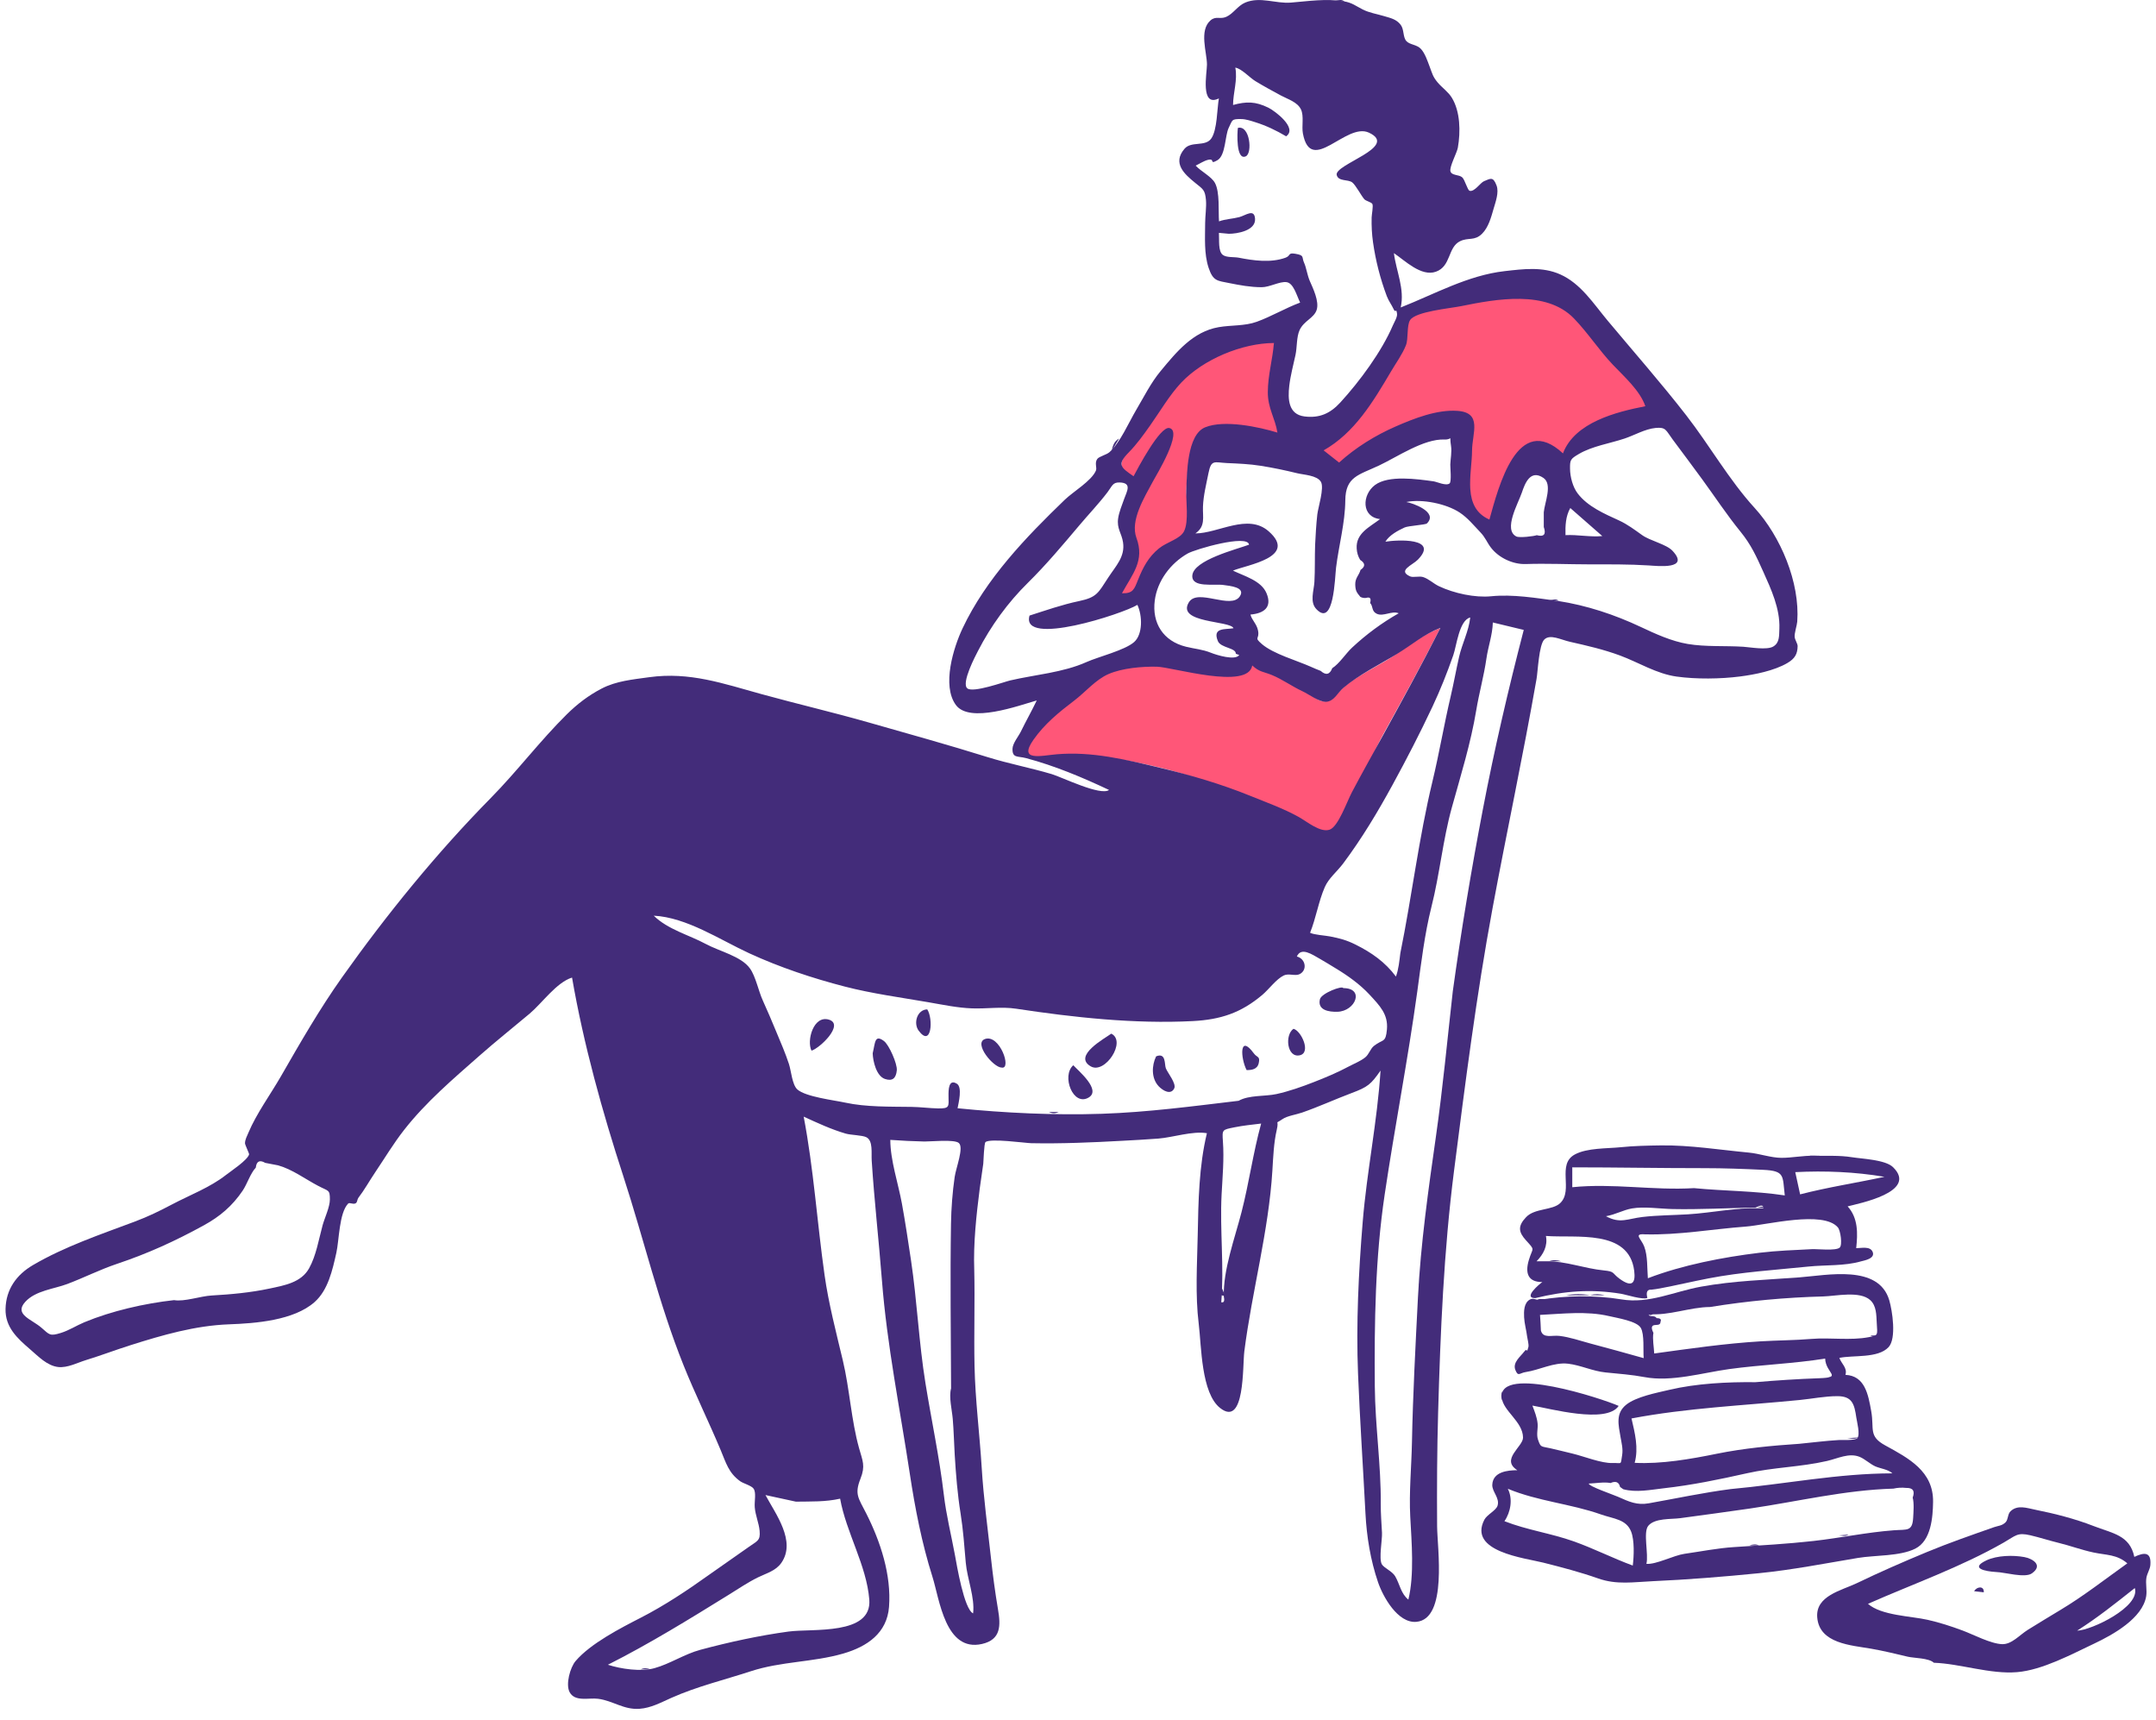 <svg width="163" height="130" viewBox="0 0 163 130" fill="none" xmlns="http://www.w3.org/2000/svg">
<path fill-rule="evenodd" clip-rule="evenodd" d="M99.762 34.174C101.732 33.061 102.883 31.067 104.022 29.093C104.193 28.796 104.364 28.5 104.538 28.207C104.654 28.011 104.781 27.809 104.91 27.603V27.603C105.252 27.058 105.611 26.486 105.835 25.927C105.933 25.682 106.018 25.322 106.103 24.959C106.204 24.531 106.306 24.097 106.433 23.84C106.71 23.279 108.811 23.024 110.242 22.85C110.715 22.793 111.115 22.744 111.351 22.696C113.867 22.189 116.873 21.884 118.929 23.864C119.418 24.335 119.965 24.769 120.514 25.204C121.173 25.726 121.834 26.25 122.399 26.842C123.308 27.793 124.531 29.391 124.963 30.66C122.748 31.09 119.069 32.404 118.187 34.74C114.941 31.745 113.571 36.734 112.852 39.352C112.808 39.512 112.767 39.663 112.727 39.803C110.96 39.033 111.051 36.693 111.119 34.98V34.979C111.128 34.739 111.137 34.512 111.141 34.302C111.145 33.992 111.192 33.668 111.238 33.352C111.391 32.293 111.532 31.324 110.028 31.239C108.568 31.157 107.151 31.754 105.835 32.313C104.193 33.012 102.47 34.056 101.144 35.255L99.762 34.174ZM96.572 29.507C96.572 29.564 96.571 29.621 96.571 29.678C96.566 30.182 96.561 30.685 96.713 31.172C96.801 31.453 96.803 31.864 96.804 32.259C96.805 32.545 96.806 32.823 96.84 33.037C95.414 32.601 92.766 31.953 91.31 32.542C89.919 33.104 89.744 35.705 89.695 36.97C89.682 37.29 89.727 37.674 89.773 38.072C89.852 38.748 89.935 39.467 89.754 39.986C89.613 40.387 89.618 40.505 89.627 40.534C89.603 40.52 89.494 40.516 89.094 40.806C88.916 40.935 88.722 41.038 88.527 41.141C88.295 41.264 88.061 41.388 87.851 41.558C87.293 42.01 87.103 42.511 86.874 43.111C86.815 43.267 86.754 43.428 86.682 43.597C86.346 44.399 85.449 45.111 84.449 45.082C84.576 44.85 84.711 44.621 84.846 44.392C85.562 43.175 86.269 41.975 85.729 40.526C85.255 39.252 86.061 37.76 86.721 36.539L86.76 36.467C86.8 36.392 86.916 36.226 87.07 36.003C87.759 35.008 89.229 32.886 88.344 32.706C87.714 32.578 86.356 35.22 85.854 36.197C85.794 36.313 85.746 36.406 85.714 36.467C84.851 35.881 84.464 35.159 85.128 34.276C85.362 33.963 85.622 33.672 85.882 33.38C86.187 33.038 86.492 32.695 86.76 32.316C86.996 31.982 87.23 31.629 87.468 31.271C88.041 30.409 88.631 29.52 89.308 28.804C90.989 27.027 93.922 25.817 96.342 25.806C96.288 26.498 96.367 27.164 96.446 27.838C96.511 28.382 96.576 28.932 96.572 29.507ZM89.633 40.542C89.634 40.541 89.633 40.537 89.627 40.534C89.63 40.541 89.632 40.543 89.633 40.542ZM103.398 57.902C103.875 56.895 104.292 56.014 104.538 55.57C106.025 52.879 107.498 50.211 108.893 47.47C107.787 47.894 106.85 48.544 105.901 49.203C105.758 49.302 105.614 49.401 105.47 49.5C104.97 49.843 104.425 50.152 103.876 50.463C103.053 50.93 102.224 51.401 101.532 51.993C101.375 52.127 101.248 52.276 101.127 52.418C100.851 52.741 100.606 53.028 100.108 53.023C99.767 53.02 99.285 52.666 98.854 52.35C98.603 52.166 98.369 51.994 98.191 51.912C97.839 51.75 97.549 51.539 97.263 51.329C96.94 51.093 96.621 50.861 96.222 50.705C95.974 50.608 95.771 50.576 95.584 50.546C95.268 50.496 94.998 50.453 94.632 50.118C94.396 51.52 91.118 50.86 88.991 50.431C88.285 50.289 87.706 50.172 87.407 50.165C87.293 50.163 87.175 50.159 87.054 50.156C85.992 50.124 84.671 50.086 83.745 50.486C83.036 50.792 82.198 51.483 81.47 52.083C81.189 52.315 80.925 52.533 80.691 52.71C79.537 53.582 78.715 54.694 77.865 55.901C76.775 57.451 78.403 57.301 79.578 57.193C79.658 57.186 79.737 57.179 79.813 57.172C82.49 56.944 85.091 57.397 87.672 58.012C89.977 58.561 92.074 59.404 94.28 60.294C94.689 60.459 95.432 60.847 96.27 61.284C97.978 62.176 100.081 63.273 100.555 63.111C101.006 62.956 102.348 60.121 103.398 57.902Z" fill="#FF5678"/>
<path fill-rule="evenodd" clip-rule="evenodd" d="M118.356 40.449C119.285 40.401 120.21 40.609 121.139 40.519C120.333 39.812 119.526 39.106 118.719 38.4C118.363 39.029 118.337 39.745 118.356 40.449ZM96.311 25.927C93.906 25.937 90.972 27.152 89.301 28.925C88.416 29.866 87.685 31.128 86.936 32.184C86.434 32.893 85.944 33.577 85.334 34.199C84.445 35.107 84.7 35.314 85.701 35.998C86.018 35.401 87.698 32.208 88.403 32.352C89.473 32.57 87.406 35.942 87.18 36.362C86.512 37.605 85.432 39.341 85.917 40.652C86.557 42.382 85.629 43.368 84.823 44.843C85.67 44.867 85.753 44.536 86.045 43.81C86.419 42.877 86.828 42.098 87.62 41.453C88.234 40.954 89.237 40.744 89.525 40.141C89.882 39.396 89.658 37.924 89.687 37.095C89.731 35.835 89.734 32.857 91.115 32.298C92.561 31.711 95.163 32.264 96.577 32.698C96.4 31.588 95.843 30.863 95.851 29.629C95.859 28.338 96.213 27.186 96.311 25.927ZM77.835 46.529C79.093 46.128 80.285 45.706 81.58 45.434C82.934 45.148 83.025 44.821 83.788 43.653C84.367 42.768 85.069 42.078 84.905 40.994C84.8 40.299 84.421 39.96 84.535 39.178C84.606 38.693 84.831 38.164 84.993 37.703C85.193 37.138 85.606 36.496 84.645 36.468C84.115 36.453 84.089 36.734 83.73 37.206C83.067 38.079 82.305 38.871 81.6 39.709C80.375 41.162 79.077 42.708 77.71 44.053C76.205 45.533 74.906 47.318 73.934 49.212C73.754 49.562 72.662 51.623 73.128 52.027C73.556 52.398 75.936 51.533 76.37 51.432C78.243 50.995 80.369 50.839 82.139 50.044C83.04 49.64 85.03 49.157 85.743 48.531C86.404 47.949 86.375 46.54 85.99 45.719C84.915 46.392 77.141 48.929 77.835 46.529ZM101.239 34.963C102.494 33.823 103.978 32.909 105.528 32.231C106.914 31.625 108.637 30.949 110.179 31.055C112.101 31.186 111.298 32.742 111.291 34.067C111.282 35.826 110.515 38.359 112.604 39.271C113.286 36.836 114.723 31.078 118.165 34.269C119.045 31.928 122.183 31.135 124.393 30.705C123.992 29.523 122.776 28.452 121.933 27.564C120.878 26.453 120.045 25.152 118.988 24.062C116.901 21.91 113.119 22.601 110.476 23.138C109.594 23.317 107.036 23.541 106.609 24.193C106.341 24.601 106.491 25.599 106.292 26.099C106.018 26.787 105.55 27.425 105.175 28.06C103.806 30.38 102.413 32.714 100.071 34.042L101.239 34.963ZM108.9 47.458C107.66 47.936 106.749 48.736 105.649 49.409C104.316 50.225 102.753 50.99 101.557 51.998C101.119 52.367 100.873 53.004 100.269 53.046C99.743 53.082 98.943 52.468 98.477 52.253C97.695 51.892 96.948 51.346 96.163 51.025C95.517 50.76 95.232 50.814 94.673 50.3C94.36 52.175 88.661 50.423 87.465 50.394C86.359 50.368 84.841 50.5 83.812 50.947C82.831 51.372 82.064 52.31 81.224 52.948C80.073 53.824 78.975 54.71 78.128 55.922C76.965 57.584 78.719 57.113 79.889 57.013C82.559 56.783 85.156 57.423 87.73 58.04C90.03 58.591 92.302 59.253 94.505 60.147C95.743 60.65 97.047 61.112 98.212 61.766C98.826 62.11 99.822 62.954 100.526 62.711C101.173 62.488 101.817 60.626 102.208 59.882C102.969 58.438 103.77 57.018 104.555 55.588C106.039 52.888 107.509 50.209 108.9 47.458ZM93.647 83.204C94.411 82.763 95.656 82.882 96.501 82.697C97.456 82.488 98.415 82.148 99.325 81.793C100.247 81.434 101.118 81.067 101.96 80.617C102.345 80.412 102.859 80.21 103.215 79.924C103.501 79.695 103.606 79.268 103.871 79.059C104.56 78.515 104.763 78.857 104.856 77.807C104.956 76.667 104.32 76.022 103.528 75.168C102.819 74.405 101.898 73.745 101.007 73.208C100.613 72.971 100.192 72.703 99.79 72.477C99.182 72.133 98.366 71.563 98.047 72.299C98.712 72.47 98.859 73.324 98.258 73.631C97.929 73.799 97.43 73.552 97.058 73.731C96.485 74.007 95.933 74.779 95.442 75.194C93.83 76.558 92.289 77.07 90.179 77.18C85.771 77.408 81.154 76.903 76.831 76.246C75.718 76.077 74.607 76.26 73.484 76.219C72.392 76.18 71.252 75.94 70.178 75.754C68.109 75.397 65.928 75.103 63.891 74.577C61.428 73.941 58.956 73.119 56.643 72.054C54.425 71.032 51.917 69.343 49.425 69.213C50.489 70.26 52.082 70.663 53.361 71.352C54.407 71.915 56.041 72.277 56.702 73.205C57.132 73.809 57.347 74.919 57.672 75.627C58.031 76.411 58.363 77.207 58.695 78.003C59.029 78.803 59.377 79.604 59.648 80.428C59.816 80.94 59.889 82 60.285 82.35C60.918 82.908 63.036 83.156 63.889 83.341C65.481 83.688 67.296 83.642 68.92 83.666C69.591 83.676 70.268 83.768 70.909 83.781C71.81 83.798 71.724 83.641 71.711 82.855C71.704 82.383 71.713 81.525 72.341 81.914C72.769 82.178 72.474 83.352 72.395 83.769C75.979 84.127 79.719 84.308 83.287 84.188C86.795 84.07 90.182 83.615 93.647 83.204ZM109.835 74.932C110.467 70.366 111.238 65.724 112.101 61.217C112.972 56.663 114.021 52.15 115.2 47.613C114.421 47.425 113.642 47.239 112.863 47.051C112.834 48.008 112.513 48.838 112.376 49.789C112.186 51.103 111.825 52.378 111.608 53.688C111.197 56.176 110.435 58.611 109.763 61.038C109.079 63.512 108.85 66.06 108.221 68.547C107.703 70.595 107.438 72.852 107.149 74.957C106.446 80.066 105.446 85.185 104.685 90.296C103.971 95.089 103.899 99.978 103.94 104.815C103.965 107.768 104.413 110.713 104.39 113.67C104.384 114.401 104.445 115.13 104.483 115.859C104.51 116.374 104.235 117.802 104.468 118.233C104.616 118.506 105.25 118.758 105.475 119.137C105.83 119.737 105.905 120.454 106.476 120.908C106.938 119.032 106.72 116.557 106.619 114.642C106.521 112.798 106.711 110.892 106.748 109.019C106.821 105.345 107.015 101.725 107.202 98.05C107.408 94.019 107.992 89.89 108.562 85.89C109.081 82.252 109.427 78.55 109.835 74.932ZM92.906 17.671C92.655 17.648 92.405 17.624 92.154 17.601C92.191 18.132 92.079 18.993 92.452 19.27C92.734 19.48 93.306 19.411 93.648 19.478C94.77 19.698 96.07 19.883 97.183 19.481C97.616 19.325 97.338 19.081 97.934 19.182C98.651 19.305 98.389 19.419 98.597 19.869C98.756 20.216 98.838 20.808 99.019 21.225C99.262 21.783 99.754 22.782 99.543 23.426C99.339 24.052 98.577 24.242 98.253 24.951C98.013 25.479 98.069 26.245 97.944 26.826C97.777 27.601 97.566 28.373 97.473 29.162C97.356 30.156 97.396 31.323 98.621 31.477C99.758 31.62 100.571 31.253 101.334 30.42C102.79 28.831 104.453 26.587 105.308 24.588C105.408 24.354 105.654 23.964 105.62 23.714C105.552 23.22 105.523 23.72 105.367 23.377C105.218 23.049 104.984 22.75 104.847 22.386C104.353 21.077 104.003 19.704 103.805 18.319C103.715 17.691 103.685 17.07 103.7 16.436C103.705 16.22 103.834 15.57 103.757 15.422C103.679 15.272 103.269 15.202 103.141 15.053C102.905 14.777 102.498 13.997 102.236 13.79C101.913 13.536 101.191 13.737 101.06 13.232C100.85 12.423 105.812 11.105 103.494 10.026C101.763 9.22 99.109 13.294 98.503 10.088C98.399 9.533 98.598 8.779 98.356 8.27C98.088 7.708 97.359 7.497 96.85 7.224C96.201 6.875 95.544 6.516 94.913 6.134C94.48 5.872 93.856 5.176 93.394 5.112C93.576 6.057 93.228 6.992 93.222 7.935C94.221 7.663 94.908 7.657 95.894 8.14C96.363 8.37 98.131 9.675 97.236 10.303C96.51 9.871 95.733 9.497 94.924 9.244C94.605 9.143 94.206 9.007 93.867 9C93.079 8.984 93.19 9.067 92.894 9.664C92.609 10.24 92.67 11.741 92.044 12.108C91.397 12.488 91.896 11.956 91.343 12.079C91.028 12.149 90.684 12.385 90.395 12.518C90.791 12.95 91.589 13.344 91.851 13.823C92.234 14.522 92.101 15.967 92.161 16.732C92.662 16.552 93.189 16.544 93.697 16.41C94.174 16.284 94.837 15.739 94.886 16.541C94.942 17.434 93.537 17.671 92.906 17.671ZM99.426 41.194C99.465 40.422 99.507 39.651 99.593 38.882C99.65 38.365 100.138 36.868 99.862 36.414C99.563 35.921 98.558 35.89 98.075 35.771C97.148 35.544 96.259 35.358 95.317 35.208C94.451 35.07 93.635 35.041 92.762 35.001C91.811 34.958 91.576 34.705 91.365 35.758C91.2 36.586 90.979 37.449 90.948 38.296C90.919 39.092 91.158 39.783 90.374 40.319C92.096 40.319 94.34 38.777 95.912 40.156C98.161 42.128 94.247 42.696 93.215 43.131C94.073 43.55 95.347 43.88 95.751 44.837C96.204 45.91 95.546 46.366 94.54 46.452C94.635 46.866 94.997 47.134 95.105 47.632C95.263 48.361 94.75 48.119 95.404 48.684C96.266 49.426 98.038 49.922 99.095 50.395C99.342 50.507 99.592 50.611 99.846 50.709C100.241 51.062 100.533 50.995 100.722 50.506C101.264 50.161 101.746 49.392 102.227 48.945C103.296 47.949 104.476 47.075 105.747 46.356C105.22 46.137 104.59 46.632 104.085 46.391C103.676 46.196 103.83 45.841 103.585 45.576C103.684 45.229 103.58 45.102 103.275 45.196C103.122 45.212 102.98 45.186 102.849 45.118C102.593 44.799 102.478 44.695 102.461 44.203C102.444 43.681 102.744 43.497 102.86 43.079C103.234 42.822 103.226 42.57 102.834 42.322C102.673 42.058 102.585 41.77 102.57 41.46C102.496 40.309 103.541 39.845 104.338 39.236C102.911 39.079 102.965 37.396 103.953 36.661C104.976 35.898 107.143 36.21 108.38 36.382C108.638 36.418 109.333 36.752 109.593 36.539C109.753 36.408 109.64 35.306 109.647 35.111C109.664 34.67 109.771 34.143 109.701 33.703C109.554 32.783 109.865 33.247 109.206 33.221C107.638 33.16 105.641 34.536 104.261 35.185C102.717 35.911 101.725 36.023 101.709 37.824C101.693 39.529 101.217 41.228 101.01 42.906C100.919 43.639 100.854 47.446 99.52 46.041C99.003 45.496 99.334 44.658 99.373 43.986C99.425 43.061 99.394 42.122 99.426 41.194ZM13.159 98.272C13.922 98.409 15.165 97.968 15.998 97.922C17.454 97.841 18.954 97.702 20.381 97.397C21.497 97.159 22.769 96.949 23.371 95.863C23.909 94.892 24.099 93.677 24.389 92.617C24.543 92.055 24.94 91.239 24.94 90.657C24.94 89.901 24.838 90.05 24.054 89.635C23.06 89.112 22.094 88.382 21.023 88.084C20.698 88.021 20.374 87.958 20.05 87.897C19.63 87.652 19.393 87.773 19.338 88.258C18.928 88.692 18.688 89.493 18.344 90.001C17.56 91.159 16.63 91.948 15.414 92.616C13.225 93.818 11.186 94.745 8.843 95.531C7.551 95.964 6.36 96.572 5.097 97.049C4.086 97.431 2.69 97.547 1.913 98.399C1.036 99.359 2.384 99.708 3.133 100.358C3.747 100.89 3.758 101.012 4.598 100.753C5.223 100.561 5.778 100.193 6.378 99.944C8.435 99.089 10.925 98.521 13.159 98.272ZM60.172 113.505C59.406 113.339 58.639 113.172 57.872 113.006C58.626 114.421 60.212 116.491 59.074 118.129C58.648 118.741 57.941 118.915 57.309 119.226C56.544 119.602 55.837 120.083 55.114 120.531C52.132 122.377 49.101 124.248 45.959 125.833C46.943 126.152 48.455 126.373 49.468 126.094C50.648 125.77 51.74 125.027 52.952 124.702C55.125 124.119 57.412 123.622 59.619 123.323C61.424 123.079 65.941 123.631 65.721 120.903C65.513 118.312 63.974 115.841 63.516 113.28C62.392 113.531 61.32 113.487 60.172 113.505ZM105.87 72.046C106.744 67.734 107.266 63.349 108.297 59.069C108.811 56.933 109.173 54.768 109.676 52.632C109.909 51.638 110.086 50.634 110.313 49.642C110.544 48.638 111.04 47.711 111.154 46.673C110.319 46.881 110.125 48.804 109.872 49.527C109.408 50.854 108.901 52.129 108.305 53.4C107.356 55.419 106.35 57.368 105.28 59.326C104.152 61.391 102.96 63.377 101.551 65.263C101.088 65.883 100.459 66.368 100.161 67.048C99.691 68.117 99.494 69.392 99.046 70.504C99.362 70.666 100.177 70.706 100.564 70.783C101.285 70.925 101.789 71.052 102.481 71.397C103.699 72.003 104.723 72.722 105.537 73.814C105.742 73.254 105.795 72.639 105.87 72.046ZM71.904 104.945C71.889 100.792 71.831 96.604 71.898 92.482C71.917 91.338 72.01 90.103 72.175 88.967C72.278 88.253 72.889 86.736 72.488 86.393C72.145 86.101 70.336 86.293 69.892 86.283C69.031 86.263 68.173 86.224 67.31 86.159C67.31 87.698 67.908 89.446 68.186 90.968C68.445 92.388 68.658 93.816 68.872 95.243C69.335 98.332 69.466 101.464 69.969 104.562C70.424 107.371 71.025 110.167 71.356 112.976C71.537 114.517 71.905 115.972 72.191 117.512C72.34 118.315 72.884 121.624 73.569 121.95C73.714 120.763 73.123 119.329 73.016 118.129C72.907 116.89 72.822 115.643 72.623 114.397C72.388 112.935 72.269 111.436 72.179 109.956C72.124 109.05 72.108 108.147 72.03 107.241C71.974 106.584 71.726 105.589 71.904 104.945ZM93.43 49.415C93.458 48.963 92.294 48.981 92.077 48.461C91.637 47.406 92.64 47.596 93.256 47.486C93.037 46.9 88.921 47.113 89.88 45.529C90.545 44.429 93.067 46.112 93.741 45.067C94.184 44.381 92.979 44.287 92.5 44.218C91.781 44.114 90.086 44.45 90.142 43.511C90.212 42.331 93.507 41.517 94.432 41.171C94.329 40.363 90.363 41.511 89.789 41.839C88.49 42.58 87.495 43.909 87.304 45.387C87.082 47.106 87.949 48.46 89.657 48.882C90.369 49.058 90.896 49.077 91.555 49.342C91.988 49.516 93.391 49.949 93.689 49.51C93.602 49.479 93.516 49.447 93.43 49.415ZM116.714 38.721C116.779 37.987 117.394 36.605 116.686 36.123C115.694 35.448 115.284 36.56 115.059 37.228C114.785 38.044 113.63 40.041 114.64 40.55C114.874 40.668 115.987 40.531 116.184 40.453C116.731 40.596 116.907 40.39 116.714 39.834V38.721ZM92.524 98.01C92.462 96.004 93.356 93.592 93.862 91.626C94.436 89.399 94.739 87.128 95.347 84.926C94.671 85.008 93.988 85.075 93.319 85.211C92.407 85.398 92.391 85.368 92.456 86.268C92.554 87.618 92.426 88.943 92.356 90.293C92.218 92.996 92.556 95.744 92.331 98.431C92.532 98.482 92.596 98.342 92.524 98.01ZM117.776 45.422C119.967 45.759 122.067 46.457 124.061 47.396C125.16 47.913 126.371 48.469 127.599 48.675C128.964 48.905 130.411 48.797 131.805 48.886C132.296 48.917 133.587 49.157 134.066 48.867C134.541 48.579 134.504 48.091 134.526 47.51C134.583 46.014 133.91 44.55 133.305 43.208C132.785 42.057 132.393 41.178 131.587 40.188C130.552 38.916 129.651 37.544 128.682 36.217C127.951 35.216 127.212 34.23 126.468 33.231C125.935 32.515 125.96 32.269 125.157 32.349C124.366 32.428 123.57 32.898 122.825 33.147C121.72 33.517 120.381 33.719 119.373 34.311C118.721 34.693 118.692 34.763 118.699 35.43C118.706 36.051 118.906 36.809 119.275 37.295C120.043 38.304 121.316 38.839 122.409 39.342C123.041 39.633 123.587 40.046 124.15 40.447C124.756 40.88 125.979 41.135 126.443 41.629C127.793 43.066 125.335 42.782 124.648 42.739C123.166 42.645 121.691 42.659 120.198 42.658C118.568 42.657 116.951 42.581 115.344 42.634C114.403 42.665 113.323 42.185 112.714 41.386C112.418 40.998 112.303 40.632 111.917 40.23C111.411 39.703 110.971 39.148 110.356 38.741C109.349 38.075 107.519 37.697 106.32 37.946C106.749 38.006 108.768 38.697 107.879 39.566C107.771 39.672 106.472 39.741 106.19 39.871C105.681 40.106 105.039 40.448 104.74 40.945C105.61 40.798 108.836 40.629 107.19 42.307C106.786 42.719 105.626 43.13 106.613 43.568C106.84 43.669 107.294 43.526 107.586 43.617C108.02 43.752 108.374 44.113 108.781 44.306C109.934 44.853 111.523 45.19 112.726 45.07C114.39 44.904 116.123 45.203 117.776 45.422ZM73.656 95.988C73.712 98.399 73.626 100.824 73.677 103.246C73.732 105.832 74.062 108.367 74.219 110.927C74.36 113.222 74.668 115.473 74.919 117.756C75.063 119.072 75.229 120.33 75.45 121.635C75.658 122.857 75.693 123.933 74.24 124.262C71.463 124.89 71.031 120.873 70.495 119.181C69.694 116.655 69.18 114.003 68.783 111.384C68.044 106.508 67.061 101.699 66.677 96.781C66.441 93.753 66.099 90.755 65.904 87.73C65.866 87.137 66.017 86.223 65.499 85.959C65.187 85.801 64.329 85.799 63.936 85.684C62.841 85.364 61.83 84.892 60.761 84.403C61.52 88.39 61.77 92.358 62.34 96.381C62.641 98.516 63.219 100.727 63.72 102.828C64.239 105.005 64.354 107.349 64.953 109.479C65.216 110.418 65.439 110.8 65.057 111.764C64.587 112.946 64.899 113.229 65.487 114.39C66.57 116.527 67.397 119.049 67.213 121.458C67.063 123.425 65.585 124.455 63.753 124.986C61.462 125.65 59.063 125.571 56.758 126.325C54.75 126.982 52.71 127.467 50.76 128.334C49.973 128.683 49.226 129.098 48.353 129.162C47.155 129.25 46.348 128.551 45.217 128.405C44.51 128.315 43.475 128.654 43.068 127.909C42.745 127.318 43.11 126.029 43.515 125.554C44.654 124.218 46.934 123.053 48.469 122.265C50.239 121.356 51.951 120.219 53.59 119.046C54.584 118.335 55.597 117.653 56.591 116.941C57.248 116.469 57.497 116.466 57.43 115.717C57.377 115.12 57.109 114.54 57.062 113.929C57.026 113.46 57.189 112.822 56.969 112.516C56.807 112.29 56.199 112.131 55.96 111.961C55.086 111.337 54.887 110.567 54.49 109.619C53.588 107.466 52.552 105.373 51.681 103.203C49.811 98.543 48.67 93.644 47.12 88.889C45.536 84.031 44.12 78.931 43.248 73.892C42.081 74.249 40.979 75.829 40.05 76.611C38.794 77.667 37.507 78.689 36.276 79.774C34.257 81.554 32.213 83.284 30.545 85.415C29.742 86.442 29.084 87.546 28.356 88.625C27.936 89.248 27.544 89.953 27.089 90.545C27.016 90.641 27.014 90.836 26.935 90.917C26.762 91.095 26.431 90.858 26.32 90.975C25.634 91.696 25.643 93.743 25.429 94.695C25.134 96.006 24.804 97.513 23.785 98.417C22.212 99.813 19.311 100.029 17.321 100.101C14.766 100.194 12.288 100.91 9.864 101.679C8.733 102.037 7.632 102.457 6.497 102.805C5.845 103.005 5.1 103.405 4.403 103.328C3.563 103.235 2.899 102.524 2.283 101.996C1.298 101.15 0.386 100.317 0.419 98.93C0.453 97.461 1.245 96.353 2.491 95.624C4.901 94.214 7.596 93.31 10.193 92.335C11.188 91.962 12.04 91.548 12.992 91.045C14.337 90.335 15.885 89.754 17.078 88.816C17.43 88.539 18.723 87.69 18.833 87.253C18.847 87.196 18.524 86.528 18.523 86.422C18.52 86.149 18.68 85.854 18.779 85.621C19.4 84.152 20.443 82.737 21.24 81.352C22.699 78.815 24.164 76.265 25.856 73.879C29.23 69.122 33.021 64.464 37.112 60.311C39.106 58.287 40.83 55.991 42.852 53.994C43.654 53.204 44.499 52.559 45.487 52.046C46.587 51.474 47.823 51.362 49.084 51.187C52.141 50.764 54.694 51.673 57.564 52.464C60.278 53.212 62.994 53.843 65.722 54.622C68.719 55.477 71.684 56.298 74.671 57.23C76.267 57.728 77.909 58.034 79.513 58.512C80.285 58.742 83.204 60.183 83.847 59.71C81.82 58.753 79.742 57.881 77.572 57.304C76.933 57.134 76.525 57.322 76.549 56.584C76.562 56.182 77.012 55.639 77.174 55.307C77.561 54.515 78 53.74 78.38 52.945C77.004 53.337 73.307 54.696 72.27 53.291C71.186 51.821 72.091 48.938 72.771 47.498C74.546 43.74 77.564 40.603 80.505 37.77C81.141 37.158 82.512 36.358 82.852 35.578C82.954 35.34 82.73 34.992 82.963 34.684C83.101 34.501 83.657 34.375 83.879 34.178C84.687 33.458 85.332 31.944 85.891 31C86.477 30.012 87.004 28.942 87.739 28.056C88.942 26.606 90.184 25.069 92.131 24.73C93.087 24.564 94.101 24.653 95.017 24.321C96.124 23.92 97.176 23.288 98.294 22.872C98.017 22.299 97.792 21.387 97.254 21.325C96.736 21.265 95.976 21.712 95.382 21.709C94.516 21.704 93.777 21.565 92.942 21.399C92.016 21.215 91.712 21.248 91.374 20.24C91.021 19.183 91.11 17.955 91.113 16.858C91.114 16.321 91.22 15.655 91.175 15.129C91.106 14.336 90.953 14.305 90.335 13.801C89.562 13.17 88.609 12.336 89.556 11.241C90.067 10.649 91.118 11.11 91.572 10.474C92.033 9.826 92.011 8.199 92.151 7.438C90.729 8.141 91.25 5.513 91.25 4.881C91.25 3.961 90.636 2.306 91.519 1.54C91.93 1.185 92.235 1.479 92.704 1.275C93.239 1.041 93.576 0.43 94.146 0.193C95.278 -0.278 96.434 0.289 97.596 0.196C98.929 0.088 100.239 -0.119 101.579 0.096C102.215 0.198 102.482 0.44 103.019 0.712C103.536 0.974 104.06 1.045 104.622 1.213C105.121 1.363 105.559 1.439 105.897 1.876C106.163 2.223 106.055 2.805 106.324 3.103C106.59 3.397 107.116 3.355 107.432 3.704C107.736 4.039 107.918 4.593 108.076 5.01C108.29 5.572 108.315 5.783 108.691 6.232C109.019 6.625 109.491 6.94 109.764 7.388C110.409 8.443 110.425 9.968 110.219 11.155C110.149 11.559 109.567 12.604 109.658 12.948C109.745 13.275 110.291 13.189 110.539 13.396C110.752 13.575 110.941 14.372 111.109 14.421C111.473 14.526 111.923 13.803 112.199 13.694C112.678 13.505 112.879 13.312 113.145 14.023C113.341 14.55 113.067 15.266 112.923 15.769C112.739 16.41 112.536 17.182 112.049 17.666C111.477 18.236 111.019 17.924 110.387 18.231C109.441 18.691 109.72 20.128 108.555 20.539C107.445 20.93 106.223 19.699 105.383 19.133C105.557 20.507 106.212 21.832 105.898 23.24C108.45 22.235 110.975 20.808 113.756 20.494C115.175 20.333 116.608 20.143 117.946 20.735C119.514 21.428 120.474 22.956 121.535 24.226C123.528 26.613 125.574 28.933 127.488 31.396C129.243 33.656 130.722 36.275 132.654 38.391C134.613 40.536 136.092 44.018 135.877 46.989C135.858 47.258 135.651 47.867 135.683 48.156C135.709 48.378 135.909 48.658 135.906 48.837C135.895 49.438 135.697 49.785 135.127 50.118C134.139 50.697 132.666 50.99 131.549 51.133C130.066 51.324 128.248 51.345 126.764 51.141C125.233 50.93 123.887 50.069 122.479 49.548C121.243 49.091 120.003 48.806 118.705 48.514C117.989 48.353 117.197 47.908 116.754 48.339C116.348 48.735 116.264 50.767 116.169 51.307C115.142 57.164 113.922 62.822 112.841 68.648C111.617 75.253 110.779 81.854 109.927 88.514C109.153 94.569 108.9 100.692 108.727 106.74C108.644 109.626 108.632 112.48 108.65 115.368C108.66 116.985 109.464 122.382 107.079 122.589C105.678 122.711 104.557 120.691 104.182 119.59C103.617 117.935 103.324 116.153 103.234 114.414C103.052 110.895 102.813 107.373 102.672 103.853C102.519 100.038 102.713 96.154 103.025 92.352C103.339 88.525 104.13 84.753 104.373 80.921C103.645 81.965 103.412 82.161 102.2 82.615C100.932 83.092 99.711 83.655 98.431 84.099C97.996 84.25 97.316 84.344 96.959 84.591C96.301 85.047 96.734 84.53 96.523 85.418C96.299 86.366 96.256 87.505 96.196 88.479C95.916 93.052 94.656 97.593 94.075 102.142C93.934 103.241 94.135 107.903 92.254 106.434C90.806 105.302 90.835 101.748 90.629 100.083C90.355 97.863 90.507 95.581 90.551 93.349C90.6 90.806 90.643 88.138 91.246 85.655C90.166 85.47 88.664 85.976 87.578 86.061C86.636 86.135 85.698 86.181 84.762 86.233C82.531 86.356 80.232 86.455 77.962 86.41C77.549 86.403 74.85 86.023 74.505 86.329C74.393 86.428 74.358 87.797 74.338 87.964C74.258 88.592 74.15 89.22 74.07 89.846C73.814 91.844 73.582 93.99 73.656 95.988Z" fill="#432C7A"/>
<path fill-rule="evenodd" clip-rule="evenodd" d="M113.74 114.981C115.444 115.65 117.251 115.893 118.969 116.503C120.505 117.048 121.931 117.781 123.443 118.335C123.531 117.629 123.579 116.435 123.319 115.771C122.953 114.829 121.988 114.806 121.037 114.471C118.724 113.655 116.291 113.483 113.995 112.53C114.388 113.291 114.213 114.298 113.74 114.981ZM143.144 112.52C139.465 112.628 135.949 113.489 132.324 114.021C130.56 114.28 128.794 114.511 127.028 114.753C126.348 114.846 125.11 114.736 124.616 115.328C124.206 115.818 124.655 117.49 124.473 118.208C125.217 118.263 126.537 117.565 127.344 117.449C128.601 117.27 129.841 117.018 131.11 116.938C133.121 116.81 135.097 116.702 137.105 116.477C139.146 116.248 141.122 115.823 143.179 115.668C144.18 115.592 144.582 115.781 144.641 114.719C144.664 114.304 144.721 113.609 144.605 113.2C144.79 112.697 144.626 112.452 144.112 112.467C143.786 112.43 143.464 112.448 143.144 112.52ZM136.029 109.132C137.023 109.038 138.022 108.903 139.02 108.847C139.222 108.835 140.248 108.898 140.415 108.708C140.652 108.441 140.388 107.463 140.345 107.16C140.197 106.131 140.033 105.533 138.917 105.531C137.974 105.528 136.999 105.729 136.06 105.821C131.799 106.241 127.56 106.418 123.346 107.216C123.602 108.314 123.893 109.447 123.586 110.57C125.608 110.675 127.827 110.284 129.803 109.882C131.822 109.472 133.965 109.269 136.029 109.132ZM129.284 98.792C127.762 98.799 126.153 99.473 124.651 99.323C124.628 99.604 125.109 99.371 125.242 99.633C125.526 99.634 125.624 99.727 125.538 99.913C125.543 100.04 125.479 100.114 125.344 100.136C125.278 100.141 125.212 100.147 125.146 100.153C124.855 100.162 124.807 100.359 125.003 100.744C124.919 101.221 125.045 101.827 125.063 102.306C127.763 101.936 130.386 101.552 133.104 101.387C134.388 101.31 135.67 101.31 136.952 101.204C138.363 101.087 139.902 101.337 141.281 101.072C142.018 100.93 141.941 100.94 141.887 99.976C141.855 99.391 141.867 98.695 141.393 98.268C140.601 97.555 138.798 97.967 137.851 97.993C134.999 98.068 132.098 98.335 129.284 98.792ZM130.843 112.554C134.921 112.182 138.969 111.366 143.07 111.366C142.78 111.075 142.149 111 141.788 110.841C141.376 110.66 140.988 110.274 140.586 110.116C139.779 109.798 138.957 110.24 138.128 110.43C136.129 110.891 134.077 110.906 132.075 111.358C130.004 111.824 127.907 112.255 125.798 112.492C124.794 112.605 123.717 112.834 122.725 112.567C122.645 112.509 122.563 112.451 122.483 112.394C122.396 112.023 122.156 111.923 121.761 112.096C121.259 112 120.621 112.124 120.116 112.137C120.096 112.34 121.961 112.975 122.316 113.133C123.173 113.512 123.754 113.79 124.669 113.627C126.729 113.261 128.756 112.825 130.843 112.554ZM116.496 100.567C116.656 101.192 117.325 100.907 117.901 100.976C118.674 101.068 119.444 101.337 120.193 101.539C121.553 101.906 122.914 102.269 124.268 102.657C124.215 102.107 124.336 100.855 124.047 100.367C123.744 99.856 122.305 99.632 121.636 99.476C119.947 99.083 118.144 99.306 116.429 99.389C116.46 99.781 116.482 100.174 116.496 100.567ZM132.712 104.475C134.314 104.338 135.917 104.232 137.524 104.176C139.36 104.111 138.025 103.816 137.987 102.69C135.573 103.077 133.138 103.153 130.731 103.484C128.738 103.759 126.363 104.475 124.33 104.09C123.371 103.909 122.391 103.839 121.371 103.736C120.409 103.639 119.5 103.189 118.55 103.077C117.482 102.951 116.392 103.554 115.33 103.713C114.88 103.781 114.776 104.088 114.563 103.543C114.343 102.978 114.974 102.517 115.222 102.179C115.513 101.784 115.392 102.425 115.553 101.809C115.598 101.636 115.476 101.202 115.454 101.016C115.397 100.546 115.25 100.036 115.227 99.567C115.206 99.136 115.202 98.478 115.667 98.226C115.951 98.073 116.153 98.296 116.4 98.253C118.333 97.915 120.607 97.888 122.567 98.214C124.693 98.567 126.522 97.631 128.616 97.252C131.074 96.807 133.556 96.74 136.035 96.552C138.154 96.391 142.026 95.557 142.833 98.278C143.062 99.05 143.395 101.172 142.78 101.828C141.973 102.69 140.104 102.415 139.061 102.639C139.217 103.085 139.681 103.389 139.521 103.921C140.983 103.99 141.242 105.379 141.471 106.675C141.708 108.017 141.246 108.55 142.521 109.249C144.298 110.222 146.181 111.205 146.146 113.524C146.129 114.69 145.999 116.448 144.808 117.053C143.643 117.644 141.747 117.544 140.463 117.759C137.977 118.175 135.483 118.664 132.982 118.913C130.319 119.179 127.612 119.398 124.944 119.517C123.491 119.582 122.235 119.803 120.832 119.311C119.452 118.827 118.102 118.474 116.678 118.115C115.272 117.762 110.969 117.285 112.223 114.868C112.424 114.481 113.11 114.174 113.22 113.808C113.399 113.218 112.796 112.758 112.821 112.225C112.867 111.25 113.961 111.128 114.717 111.128C113.422 110.313 115.156 109.349 115.146 108.657C115.128 107.439 113.621 106.649 113.535 105.627C113.328 103.142 121.17 105.73 122.376 106.267C121.447 107.652 117.138 106.454 115.854 106.244C116.029 106.706 116.197 107.122 116.247 107.596C116.288 107.981 116.142 108.422 116.276 108.811C116.488 109.425 116.48 109.307 117.23 109.474C117.785 109.598 118.334 109.741 118.887 109.872C119.736 110.074 121.073 110.615 121.914 110.585C122.653 110.559 122.507 110.789 122.642 109.965C122.715 109.522 122.591 109.051 122.516 108.617C122.361 107.708 122.134 106.847 122.925 106.194C123.678 105.572 125.266 105.275 126.19 105.056C128.241 104.569 130.608 104.45 132.712 104.475Z" fill="#432C7A"/>
<path fill-rule="evenodd" clip-rule="evenodd" d="M142.471 88.951C140.244 88.576 137.981 88.483 135.727 88.597C135.849 89.157 135.972 89.718 136.094 90.278C138.205 89.732 140.347 89.411 142.471 88.951ZM124.36 93.3C123.467 93.234 124.088 93.635 124.309 94.223C124.58 94.945 124.522 95.858 124.584 96.618C127.197 95.617 130.238 95.03 133.017 94.693C134.335 94.533 135.672 94.487 136.997 94.419C137.388 94.399 138.803 94.564 139.089 94.299C139.302 94.102 139.153 93.015 138.948 92.775C137.836 91.472 133.537 92.597 131.982 92.714C129.431 92.905 126.928 93.363 124.36 93.3ZM128.072 89.807C130.386 90.03 132.62 90.009 134.935 90.358C134.759 88.879 134.969 88.501 133.3 88.423C131.813 88.353 130.331 88.297 128.851 88.297C125.522 88.299 122.201 88.235 118.869 88.235V89.738C121.951 89.421 124.984 89.994 128.072 89.807ZM116.944 95.334C118.404 95.328 119.785 95.881 121.245 96.025C122.119 96.111 121.845 96.22 122.451 96.661C123.396 97.349 123.668 96.982 123.55 96.049C123.148 92.889 119.169 93.597 116.876 93.422C117.027 94.175 116.68 94.814 116.17 95.334H116.944ZM132.73 91.277C130.629 91.311 128.526 91.431 126.44 91.388C125.506 91.368 124.297 91.182 123.382 91.342C122.711 91.459 122.151 91.802 121.415 91.93C122.495 92.515 123.043 92.12 124.178 91.987C125.313 91.854 126.464 91.856 127.603 91.787C129.474 91.673 131.468 91.223 133.311 91.345C133.344 91.084 133.151 91.061 132.73 91.277ZM116.068 98.12C115.105 98.118 116.431 97.016 116.605 96.907C115.538 96.907 115.279 96.263 115.589 95.23C115.88 94.256 116.095 94.554 115.362 93.743C114.811 93.133 114.727 92.683 115.378 92C116.039 91.306 117.38 91.502 117.966 90.929C118.965 89.954 117.676 88.011 119.06 87.263C119.995 86.758 121.502 86.821 122.534 86.714C123.532 86.611 124.565 86.591 125.57 86.577C127.759 86.547 130.034 86.916 132.214 87.12C133.009 87.194 133.902 87.516 134.685 87.517C135.484 87.518 136.32 87.339 137.145 87.36C138.103 87.384 139.026 87.313 140.015 87.471C140.772 87.592 142.54 87.656 143.119 88.222C145.048 90.108 140.474 90.975 139.687 91.186C140.488 92.069 140.455 93.235 140.334 94.345C140.715 94.345 141.373 94.178 141.57 94.608C141.815 95.142 140.908 95.281 140.693 95.343C139.459 95.701 138.015 95.603 136.743 95.733C134.201 95.994 131.689 96.144 129.173 96.628C127.946 96.864 126.727 97.156 125.502 97.386C125.29 97.425 125.078 97.457 124.864 97.481C124.536 97.453 124.43 97.66 124.546 98.103C124.206 98.27 122.937 97.854 122.545 97.79C120.301 97.424 118.292 97.576 116.068 98.12Z" fill="#432C7A"/>
<path fill-rule="evenodd" clip-rule="evenodd" d="M161.398 120.035C159.95 121.18 158.604 122.261 157.036 123.256C158.144 123.222 161.83 121.445 161.398 120.035ZM160.832 118.168C160.042 117.485 159.257 117.555 158.279 117.348C157.378 117.157 156.503 116.829 155.604 116.611C154.899 116.44 154.2 116.208 153.498 116.046C152.505 115.817 152.407 116.069 151.494 116.592C148.257 118.447 144.635 119.722 141.225 121.228C142.226 122.114 144.478 122.152 145.729 122.435C146.643 122.641 147.512 122.923 148.387 123.249C149.202 123.553 150.514 124.252 151.374 124.276C152.099 124.295 152.689 123.578 153.313 123.191C154.134 122.683 154.952 122.183 155.78 121.687C157.532 120.638 159.17 119.352 160.832 118.168ZM146.203 125.681C145.829 125.319 144.704 125.335 144.236 125.225C143.313 125.008 142.403 124.782 141.468 124.62C139.95 124.356 137.552 124.238 137.388 122.258C137.25 120.613 139.227 120.222 140.384 119.665C142.123 118.826 143.897 118.053 145.681 117.313C147.352 116.62 149.049 116.034 150.751 115.435C151.083 115.319 151.353 115.335 151.624 115.067C151.838 114.857 151.772 114.447 152.006 114.227C152.542 113.723 153.239 113.988 153.884 114.117C155.348 114.411 156.868 114.797 158.265 115.341C159.715 115.907 161.013 116.026 161.362 117.679C162.104 117.329 162.661 117.278 162.573 118.307C162.547 118.609 162.329 118.937 162.276 119.249C162.199 119.708 162.334 120.192 162.258 120.653C161.98 122.328 159.734 123.568 158.343 124.226C156.626 125.036 154.412 126.234 152.496 126.392C150.455 126.561 148.23 125.755 146.203 125.681Z" fill="#432C7A"/>
<path fill-rule="evenodd" clip-rule="evenodd" d="M120.215 97.899C119.606 97.903 118.997 97.907 118.389 97.911C118.996 97.796 119.605 97.795 120.215 97.899Z" fill="#432C7A"/>
<path fill-rule="evenodd" clip-rule="evenodd" d="M84.605 33.15C84.422 33.456 84.239 33.762 84.057 34.068C84.119 33.673 84.258 33.336 84.605 33.15Z" fill="#432C7A"/>
<path fill-rule="evenodd" clip-rule="evenodd" d="M120.215 106.675C120.581 106.678 120.947 106.681 121.31 106.684C120.944 106.681 120.579 106.678 120.215 106.675Z" fill="#432C7A"/>
<path fill-rule="evenodd" clip-rule="evenodd" d="M121.31 97.908C120.945 97.905 120.58 97.901 120.215 97.898C120.581 97.798 120.947 97.801 121.31 97.908Z" fill="#432C7A"/>
<path fill-rule="evenodd" clip-rule="evenodd" d="M135.844 45.818C135.834 45.45 135.823 45.083 135.813 44.716C135.824 45.084 135.834 45.451 135.844 45.818Z" fill="#432C7A"/>
<path fill-rule="evenodd" clip-rule="evenodd" d="M73.75 101.263C73.743 100.957 73.735 100.651 73.727 100.345C73.735 100.652 73.743 100.957 73.75 101.263Z" fill="#432C7A"/>
<path fill-rule="evenodd" clip-rule="evenodd" d="M83.691 86.3C83.936 86.3 84.18 86.3 84.422 86.301C84.177 86.301 83.934 86.3 83.691 86.3Z" fill="#432C7A"/>
<path fill-rule="evenodd" clip-rule="evenodd" d="M116.38 20.357C116.075 20.379 115.771 20.401 115.467 20.423C115.771 20.401 116.076 20.379 116.38 20.357Z" fill="#432C7A"/>
<path fill-rule="evenodd" clip-rule="evenodd" d="M108.632 110.076C108.623 109.831 108.614 109.585 108.605 109.341C108.614 109.587 108.623 109.831 108.632 110.076Z" fill="#432C7A"/>
<path fill-rule="evenodd" clip-rule="evenodd" d="M108.994 100.712C108.987 100.467 108.981 100.222 108.974 99.978C108.981 100.223 108.987 100.468 108.994 100.712Z" fill="#432C7A"/>
<path fill-rule="evenodd" clip-rule="evenodd" d="M102.762 104.935C102.77 105.18 102.779 105.425 102.788 105.669C102.779 105.424 102.77 105.18 102.762 104.935Z" fill="#432C7A"/>
<path fill-rule="evenodd" clip-rule="evenodd" d="M85.152 86.121C85.336 86.118 85.519 86.115 85.7 86.113C85.516 86.115 85.334 86.118 85.152 86.121Z" fill="#432C7A"/>
<path fill-rule="evenodd" clip-rule="evenodd" d="M138.111 95.675C138.294 95.668 138.477 95.659 138.659 95.652C138.475 95.66 138.293 95.668 138.111 95.675Z" fill="#432C7A"/>
<path fill-rule="evenodd" clip-rule="evenodd" d="M103.124 110.81C103.135 111.055 103.145 111.3 103.156 111.544C103.145 111.299 103.135 111.054 103.124 110.81Z" fill="#432C7A"/>
<path fill-rule="evenodd" clip-rule="evenodd" d="M122.699 109.525C122.686 109.77 122.674 110.015 122.662 110.259C122.674 110.014 122.686 109.769 122.699 109.525Z" fill="#432C7A"/>
<path fill-rule="evenodd" clip-rule="evenodd" d="M101.651 0.13C101.393 0.097 101.135 0.064 100.876 0.031C101.132 0.091 101.413 -0.13 101.651 0.13Z" fill="#432C7A"/>
<path fill-rule="evenodd" clip-rule="evenodd" d="M90.55 94.287C90.543 94.532 90.536 94.777 90.529 95.021C90.536 94.775 90.543 94.531 90.55 94.287Z" fill="#432C7A"/>
<path fill-rule="evenodd" clip-rule="evenodd" d="M74.853 116.685C74.841 116.44 74.828 116.195 74.816 115.951C74.828 116.196 74.841 116.44 74.853 116.685Z" fill="#432C7A"/>
<path fill-rule="evenodd" clip-rule="evenodd" d="M133.911 96.037C134.095 96.033 134.278 96.029 134.459 96.025C134.275 96.029 134.093 96.033 133.911 96.037Z" fill="#432C7A"/>
<path fill-rule="evenodd" clip-rule="evenodd" d="M71.911 51.509C71.912 51.755 71.913 52 71.915 52.244C71.913 51.998 71.912 51.754 71.911 51.509Z" fill="#432C7A"/>
<path fill-rule="evenodd" clip-rule="evenodd" d="M68.079 106.587C68.078 106.832 68.077 107.078 68.076 107.322C68.077 107.076 68.078 106.832 68.079 106.587Z" fill="#432C7A"/>
<path fill-rule="evenodd" clip-rule="evenodd" d="M113.594 105.119C113.587 105.364 113.581 105.609 113.574 105.853C113.474 105.601 113.485 105.357 113.594 105.119Z" fill="#432C7A"/>
<path fill-rule="evenodd" clip-rule="evenodd" d="M108.804 104.017C108.802 103.772 108.8 103.527 108.798 103.283C108.8 103.528 108.802 103.773 108.804 104.017Z" fill="#432C7A"/>
<path fill-rule="evenodd" clip-rule="evenodd" d="M146.146 125.765C146.33 125.77 146.513 125.775 146.694 125.78C146.51 125.775 146.328 125.77 146.146 125.765Z" fill="#432C7A"/>
<path fill-rule="evenodd" clip-rule="evenodd" d="M139.572 102.46C139.694 102.458 139.817 102.456 139.938 102.453C139.815 102.456 139.694 102.458 139.572 102.46Z" fill="#432C7A"/>
<path fill-rule="evenodd" clip-rule="evenodd" d="M135.007 103.008C135.129 103.007 135.251 103.007 135.372 103.007C135.25 103.007 135.128 103.008 135.007 103.008Z" fill="#432C7A"/>
<path fill-rule="evenodd" clip-rule="evenodd" d="M63.888 104.201C63.881 104.017 63.874 103.833 63.867 103.65C63.874 103.834 63.881 104.017 63.888 104.201Z" fill="#432C7A"/>
<path fill-rule="evenodd" clip-rule="evenodd" d="M138.659 104.061C138.5 104.223 138.297 104.127 138.111 104.138C138.294 104.112 138.477 104.087 138.659 104.061Z" fill="#432C7A"/>
<path fill-rule="evenodd" clip-rule="evenodd" d="M116.928 98.188C116.687 98.302 116.443 98.318 116.197 98.195C116.441 98.193 116.684 98.19 116.928 98.188Z" fill="#432C7A"/>
<path fill-rule="evenodd" clip-rule="evenodd" d="M132.815 104.479C132.572 104.477 132.328 104.475 132.085 104.473C132.329 104.475 132.572 104.477 132.815 104.479Z" fill="#432C7A"/>
<path fill-rule="evenodd" clip-rule="evenodd" d="M66.806 97.224C66.802 97.408 66.797 97.592 66.792 97.775C66.797 97.591 66.802 97.407 66.806 97.224Z" fill="#432C7A"/>
<path fill-rule="evenodd" clip-rule="evenodd" d="M108.787 107.138C108.797 106.954 108.806 106.77 108.815 106.587C108.806 106.772 108.797 106.955 108.787 107.138Z" fill="#432C7A"/>
<path fill-rule="evenodd" clip-rule="evenodd" d="M133.911 96.551C133.668 96.571 133.424 96.592 133.181 96.612C133.424 96.592 133.668 96.571 133.911 96.551Z" fill="#432C7A"/>
<path fill-rule="evenodd" clip-rule="evenodd" d="M73.746 95.939C73.741 95.755 73.736 95.571 73.731 95.388C73.736 95.573 73.741 95.756 73.746 95.939Z" fill="#432C7A"/>
<path fill-rule="evenodd" clip-rule="evenodd" d="M104.257 81.802C104.243 81.986 104.228 82.17 104.214 82.353C104.229 82.169 104.243 81.986 104.257 81.802Z" fill="#432C7A"/>
<path fill-rule="evenodd" clip-rule="evenodd" d="M137.563 87.358C137.32 87.485 137.076 87.469 136.833 87.356C137.076 87.357 137.32 87.357 137.563 87.358Z" fill="#432C7A"/>
<path fill-rule="evenodd" clip-rule="evenodd" d="M108.635 112.83C108.624 112.646 108.613 112.462 108.603 112.279C108.613 112.463 108.624 112.646 108.635 112.83Z" fill="#432C7A"/>
<path fill-rule="evenodd" clip-rule="evenodd" d="M108.63 114.298C108.622 114.115 108.615 113.931 108.607 113.748C108.615 113.932 108.623 114.115 108.63 114.298Z" fill="#432C7A"/>
<path fill-rule="evenodd" clip-rule="evenodd" d="M74.1 90.064C74.103 89.88 74.105 89.696 74.108 89.513C74.105 89.698 74.103 89.881 74.1 90.064Z" fill="#432C7A"/>
<path fill-rule="evenodd" clip-rule="evenodd" d="M126.059 119.352C126.181 119.349 126.303 119.345 126.424 119.342C126.301 119.346 126.18 119.349 126.059 119.352Z" fill="#432C7A"/>
<path fill-rule="evenodd" clip-rule="evenodd" d="M67.179 120.908C67.169 120.724 67.16 120.54 67.15 120.357C67.16 120.541 67.169 120.724 67.179 120.908Z" fill="#432C7A"/>
<path fill-rule="evenodd" clip-rule="evenodd" d="M106.701 122.464C106.823 122.467 106.946 122.469 107.066 122.472C106.944 122.469 106.822 122.467 106.701 122.464Z" fill="#432C7A"/>
<path fill-rule="evenodd" clip-rule="evenodd" d="M106.777 106.771C106.788 106.22 106.798 105.669 106.808 105.119C106.797 105.67 106.787 106.22 106.777 106.771Z" fill="#432C7A"/>
<path fill-rule="evenodd" clip-rule="evenodd" d="M92.539 86.576C92.545 87.004 92.551 87.433 92.558 87.861C92.552 87.432 92.545 87.004 92.539 86.576Z" fill="#432C7A"/>
<path fill-rule="evenodd" clip-rule="evenodd" d="M61.047 113.467C60.742 113.47 60.437 113.474 60.134 113.478C60.44 113.474 60.743 113.47 61.047 113.467Z" fill="#432C7A"/>
<path fill-rule="evenodd" clip-rule="evenodd" d="M86.065 76.944C85.76 76.939 85.455 76.934 85.152 76.93C85.458 76.935 85.762 76.94 86.065 76.944Z" fill="#432C7A"/>
<path fill-rule="evenodd" clip-rule="evenodd" d="M78.213 84.098C78.517 84.098 78.822 84.097 79.126 84.097C78.822 84.097 78.517 84.097 78.213 84.098Z" fill="#432C7A"/>
<path fill-rule="evenodd" clip-rule="evenodd" d="M82.23 76.747C81.986 76.751 81.742 76.756 81.5 76.759C81.745 76.755 81.988 76.751 82.23 76.747Z" fill="#432C7A"/>
<path fill-rule="evenodd" clip-rule="evenodd" d="M62.508 113.474C62.264 113.473 62.02 113.472 61.777 113.47C62.022 113.472 62.265 113.473 62.508 113.474Z" fill="#432C7A"/>
<path fill-rule="evenodd" clip-rule="evenodd" d="M95.379 19.688C95.683 19.666 95.988 19.645 96.292 19.624C95.987 19.645 95.683 19.666 95.379 19.688Z" fill="#432C7A"/>
<path fill-rule="evenodd" clip-rule="evenodd" d="M99.471 41.228C99.482 40.922 99.493 40.616 99.505 40.31C99.493 40.616 99.482 40.922 99.471 41.228Z" fill="#432C7A"/>
<path fill-rule="evenodd" clip-rule="evenodd" d="M92.092 44.074C91.909 44.074 91.725 44.074 91.544 44.074C91.728 44.074 91.91 44.074 92.092 44.074Z" fill="#432C7A"/>
<path fill-rule="evenodd" clip-rule="evenodd" d="M76.569 76.2C76.386 76.202 76.203 76.204 76.022 76.206C76.205 76.204 76.387 76.202 76.569 76.2Z" fill="#432C7A"/>
<path fill-rule="evenodd" clip-rule="evenodd" d="M72.369 83.7C72.613 83.72 72.856 83.74 73.1 83.76C72.856 83.74 72.613 83.72 72.369 83.7Z" fill="#432C7A"/>
<path fill-rule="evenodd" clip-rule="evenodd" d="M71.907 93.001C71.91 92.756 71.915 92.512 71.918 92.267C71.914 92.512 71.91 92.757 71.907 93.001Z" fill="#432C7A"/>
<path fill-rule="evenodd" clip-rule="evenodd" d="M92.822 83.215C93.066 83.191 93.309 83.167 93.553 83.143C93.309 83.167 93.066 83.191 92.822 83.215Z" fill="#432C7A"/>
<path fill-rule="evenodd" clip-rule="evenodd" d="M109.51 78.865C109.525 78.62 109.539 78.375 109.553 78.13C109.539 78.376 109.524 78.62 109.51 78.865Z" fill="#432C7A"/>
<path fill-rule="evenodd" clip-rule="evenodd" d="M87.892 77.124C87.708 77.122 87.525 77.12 87.344 77.118C87.528 77.12 87.71 77.122 87.892 77.124Z" fill="#432C7A"/>
<path fill-rule="evenodd" clip-rule="evenodd" d="M71.926 106.771C71.917 106.587 71.908 106.403 71.899 106.22C71.908 106.404 71.917 106.588 71.926 106.771Z" fill="#432C7A"/>
<path fill-rule="evenodd" clip-rule="evenodd" d="M92.401 97.408C92.8 98.403 92.576 97.698 92.586 97.928C92.246 97.974 92.184 97.8 92.401 97.408Z" fill="#432C7A"/>
<path fill-rule="evenodd" clip-rule="evenodd" d="M75.656 76.213C75.473 76.206 75.29 76.199 75.108 76.193C75.293 76.199 75.474 76.206 75.656 76.213Z" fill="#432C7A"/>
<path fill-rule="evenodd" clip-rule="evenodd" d="M112.984 57.568C112.996 57.323 113.007 57.078 113.019 56.834C113.007 57.079 112.996 57.323 112.984 57.568Z" fill="#432C7A"/>
<path fill-rule="evenodd" clip-rule="evenodd" d="M71.913 104.935C71.913 104.69 71.912 104.445 71.912 104.201C71.912 104.446 71.913 104.691 71.913 104.935Z" fill="#432C7A"/>
<path fill-rule="evenodd" clip-rule="evenodd" d="M71.894 99.427C71.906 99.243 71.919 99.06 71.931 98.876C71.919 99.06 71.906 99.244 71.894 99.427Z" fill="#432C7A"/>
<path fill-rule="evenodd" clip-rule="evenodd" d="M109.871 75.376C109.888 75.193 109.905 75.009 109.922 74.826C109.905 75.01 109.888 75.193 109.871 75.376Z" fill="#432C7A"/>
<path fill-rule="evenodd" clip-rule="evenodd" d="M69.514 99.978C69.53 100.162 69.547 100.346 69.563 100.529C69.547 100.345 69.53 100.162 69.514 99.978Z" fill="#432C7A"/>
<path fill-rule="evenodd" clip-rule="evenodd" d="M69.146 98.509C69.164 98.693 69.182 98.877 69.2 99.06C69.182 98.876 69.164 98.692 69.146 98.509Z" fill="#432C7A"/>
<path fill-rule="evenodd" clip-rule="evenodd" d="M105.676 73.357C105.69 73.173 105.703 72.99 105.717 72.806C105.703 72.99 105.69 73.174 105.676 73.357Z" fill="#432C7A"/>
<path fill-rule="evenodd" clip-rule="evenodd" d="M12.471 98.263C12.714 98.244 12.957 98.224 13.201 98.205C12.957 98.224 12.714 98.244 12.471 98.263Z" fill="#432C7A"/>
<path fill-rule="evenodd" clip-rule="evenodd" d="M104.064 102.732C104.057 102.916 104.049 103.1 104.043 103.283C104.05 103.098 104.057 102.915 104.064 102.732Z" fill="#432C7A"/>
<path fill-rule="evenodd" clip-rule="evenodd" d="M106.955 103.283C106.968 103.099 106.982 102.915 106.996 102.732C106.982 102.916 106.968 103.099 106.955 103.283Z" fill="#432C7A"/>
<path fill-rule="evenodd" clip-rule="evenodd" d="M105.851 72.623C105.87 72.439 105.889 72.255 105.908 72.072C105.889 72.256 105.87 72.439 105.851 72.623Z" fill="#432C7A"/>
<path fill-rule="evenodd" clip-rule="evenodd" d="M13.932 98.087C14.175 98.062 14.419 98.038 14.662 98.014C14.419 98.038 14.175 98.062 13.932 98.087Z" fill="#432C7A"/>
<path fill-rule="evenodd" clip-rule="evenodd" d="M91.361 76.935C91.239 76.936 91.117 76.938 90.996 76.939C91.119 76.938 91.24 76.936 91.361 76.935Z" fill="#432C7A"/>
<path fill-rule="evenodd" clip-rule="evenodd" d="M71.913 97.775C71.913 97.591 71.912 97.407 71.912 97.224C71.912 97.408 71.913 97.591 71.913 97.775Z" fill="#432C7A"/>
<path fill-rule="evenodd" clip-rule="evenodd" d="M107.355 97.408C107.29 97.218 107.258 97.031 107.383 96.857C107.374 97.041 107.364 97.224 107.355 97.408Z" fill="#432C7A"/>
<path fill-rule="evenodd" clip-rule="evenodd" d="M104.244 93.919C104.239 94.103 104.233 94.287 104.228 94.47C104.233 94.286 104.239 94.103 104.244 93.919Z" fill="#432C7A"/>
<path fill-rule="evenodd" clip-rule="evenodd" d="M104.401 112.095C104.413 112.279 104.424 112.463 104.436 112.646C104.424 112.462 104.413 112.278 104.401 112.095Z" fill="#432C7A"/>
<path fill-rule="evenodd" clip-rule="evenodd" d="M117.841 45.32C118.024 45.346 118.206 45.372 118.389 45.398C118.206 45.372 118.023 45.346 117.841 45.32Z" fill="#432C7A"/>
<path fill-rule="evenodd" clip-rule="evenodd" d="M117.11 45.337C117.355 45.352 117.625 45.233 117.841 45.407L117.11 45.337Z" fill="#432C7A"/>
<path fill-rule="evenodd" clip-rule="evenodd" d="M91.361 45.143L92.092 45.207C91.848 45.186 91.605 45.165 91.361 45.143Z" fill="#432C7A"/>
<path fill-rule="evenodd" clip-rule="evenodd" d="M79.309 84.049C79.552 84.05 79.796 84.052 80.039 84.053C79.794 84.171 79.551 84.182 79.309 84.049Z" fill="#432C7A"/>
<path fill-rule="evenodd" clip-rule="evenodd" d="M72.664 114.849C72.65 114.665 72.636 114.481 72.622 114.298C72.636 114.482 72.65 114.666 72.664 114.849Z" fill="#432C7A"/>
<path fill-rule="evenodd" clip-rule="evenodd" d="M99.301 45.451C99.304 45.267 99.306 45.083 99.309 44.9C99.306 45.084 99.304 45.267 99.301 45.451Z" fill="#432C7A"/>
<path fill-rule="evenodd" clip-rule="evenodd" d="M83.874 84.127C84.118 84.107 84.361 84.087 84.605 84.067C84.361 84.087 84.118 84.107 83.874 84.127Z" fill="#432C7A"/>
<path fill-rule="evenodd" clip-rule="evenodd" d="M104.595 116.501C104.599 116.685 104.603 116.869 104.607 117.052C104.603 116.868 104.599 116.685 104.595 116.501Z" fill="#432C7A"/>
<path fill-rule="evenodd" clip-rule="evenodd" d="M108.411 87.677C108.428 87.493 108.445 87.31 108.461 87.126C108.444 87.31 108.428 87.494 108.411 87.677Z" fill="#432C7A"/>
<path fill-rule="evenodd" clip-rule="evenodd" d="M116.816 38.658C116.83 38.474 116.843 38.29 116.857 38.107C116.843 38.291 116.829 38.474 116.816 38.658Z" fill="#432C7A"/>
<path fill-rule="evenodd" clip-rule="evenodd" d="M99.483 22.869C99.486 23.052 99.489 23.236 99.493 23.419C99.49 23.235 99.486 23.052 99.483 22.869Z" fill="#432C7A"/>
<path fill-rule="evenodd" clip-rule="evenodd" d="M93.005 19.442C93.248 19.462 93.492 19.483 93.735 19.503C93.492 19.482 93.248 19.462 93.005 19.442Z" fill="#432C7A"/>
<path fill-rule="evenodd" clip-rule="evenodd" d="M56.481 123.789C56.725 123.765 56.968 123.742 57.212 123.718C56.968 123.742 56.725 123.766 56.481 123.789Z" fill="#432C7A"/>
<path fill-rule="evenodd" clip-rule="evenodd" d="M93.37 17.636C93.248 17.636 93.125 17.636 93.005 17.636C93.128 17.636 93.249 17.636 93.37 17.636Z" fill="#432C7A"/>
<path fill-rule="evenodd" clip-rule="evenodd" d="M48.446 126.181C48.69 126.054 48.933 126.09 49.177 126.181C48.933 126.181 48.69 126.181 48.446 126.181Z" fill="#432C7A"/>
<path fill-rule="evenodd" clip-rule="evenodd" d="M143.225 112.362C142.98 112.368 142.736 112.374 142.494 112.379C142.739 112.374 142.982 112.368 143.225 112.362Z" fill="#432C7A"/>
<path fill-rule="evenodd" clip-rule="evenodd" d="M139.572 108.721C139.877 108.698 140.181 108.674 140.485 108.651C140.201 108.83 139.877 108.698 139.572 108.721Z" fill="#432C7A"/>
<path fill-rule="evenodd" clip-rule="evenodd" d="M136.103 109.099C136.407 109.077 136.711 109.055 137.016 109.033C136.711 109.055 136.407 109.077 136.103 109.099Z" fill="#432C7A"/>
<path fill-rule="evenodd" clip-rule="evenodd" d="M133.181 112.22C133.424 112.198 133.668 112.176 133.911 112.155C133.668 112.176 133.424 112.198 133.181 112.22Z" fill="#432C7A"/>
<path fill-rule="evenodd" clip-rule="evenodd" d="M134.459 105.943C134.276 105.944 134.093 105.946 133.911 105.946C134.095 105.945 134.277 105.944 134.459 105.943Z" fill="#432C7A"/>
<path fill-rule="evenodd" clip-rule="evenodd" d="M139.024 116.058C139.268 116.037 139.511 116.016 139.755 115.996C139.528 116.156 139.271 116.064 139.024 116.058Z" fill="#432C7A"/>
<path fill-rule="evenodd" clip-rule="evenodd" d="M131.172 98.418C130.989 98.418 130.805 98.417 130.624 98.417C130.808 98.417 130.99 98.418 131.172 98.418Z" fill="#432C7A"/>
<path fill-rule="evenodd" clip-rule="evenodd" d="M129.346 98.784C129.224 98.785 129.101 98.785 128.98 98.785C129.103 98.785 129.224 98.784 129.346 98.784Z" fill="#432C7A"/>
<path fill-rule="evenodd" clip-rule="evenodd" d="M124.963 99.295C124.901 99.446 124.579 99.427 124.599 99.272C124.72 99.28 124.841 99.288 124.963 99.295Z" fill="#432C7A"/>
<path fill-rule="evenodd" clip-rule="evenodd" d="M116.46 99.978C116.468 100.162 116.475 100.346 116.482 100.529C116.475 100.345 116.468 100.161 116.46 99.978Z" fill="#432C7A"/>
<path fill-rule="evenodd" clip-rule="evenodd" d="M141.398 100.951C141.581 100.948 141.764 100.945 141.946 100.942C141.766 101.072 141.583 101.054 141.398 100.951Z" fill="#432C7A"/>
<path fill-rule="evenodd" clip-rule="evenodd" d="M134.459 98.231C134.337 98.233 134.214 98.235 134.094 98.237C134.217 98.235 134.338 98.233 134.459 98.231Z" fill="#432C7A"/>
<path fill-rule="evenodd" clip-rule="evenodd" d="M129.711 109.835C129.955 109.812 130.198 109.789 130.441 109.766C130.198 109.789 129.955 109.812 129.711 109.835Z" fill="#432C7A"/>
<path fill-rule="evenodd" clip-rule="evenodd" d="M132.268 116.815C132.512 116.726 132.755 116.695 132.998 116.818C132.754 116.817 132.511 116.816 132.268 116.815Z" fill="#432C7A"/>
<path fill-rule="evenodd" clip-rule="evenodd" d="M131.88 91.508L131.537 91.389C131.963 91.384 132.389 91.378 132.815 91.373C132.816 91.374 131.93 91.512 131.88 91.508Z" fill="#432C7A"/>
<path fill-rule="evenodd" clip-rule="evenodd" d="M128.615 88.32C128.31 88.32 128.005 88.32 127.702 88.32C128.008 88.32 128.311 88.32 128.615 88.32Z" fill="#432C7A"/>
<path fill-rule="evenodd" clip-rule="evenodd" d="M117.11 95.338C117.414 95.216 117.719 95.24 118.023 95.335C117.719 95.336 117.415 95.337 117.11 95.338Z" fill="#432C7A"/>
<path fill-rule="evenodd" clip-rule="evenodd" d="M135.555 92.356C135.372 92.358 135.188 92.36 135.007 92.362C135.191 92.36 135.373 92.358 135.555 92.356Z" fill="#432C7A"/>
<path fill-rule="evenodd" clip-rule="evenodd" d="M131.72 89.942C132.024 89.962 132.329 89.982 132.633 90.002C132.329 89.982 132.024 89.962 131.72 89.942Z" fill="#432C7A"/>
<path fill-rule="evenodd" clip-rule="evenodd" d="M128.25 89.758C128.494 89.779 128.737 89.799 128.98 89.819C128.737 89.799 128.493 89.779 128.25 89.758Z" fill="#432C7A"/>
<path fill-rule="evenodd" clip-rule="evenodd" d="M124.78 93.281C124.658 93.278 124.536 93.275 124.415 93.273C124.538 93.275 124.659 93.278 124.78 93.281Z" fill="#432C7A"/>
<path fill-rule="evenodd" clip-rule="evenodd" d="M128.615 91.453C128.493 91.445 128.371 91.437 128.25 91.43C128.373 91.437 128.494 91.445 128.615 91.453Z" fill="#432C7A"/>
<path fill-rule="evenodd" clip-rule="evenodd" d="M126.241 91.446C126.119 91.442 125.996 91.439 125.876 91.436C125.999 91.439 126.12 91.443 126.241 91.446Z" fill="#432C7A"/>
<path fill-rule="evenodd" clip-rule="evenodd" d="M132.815 91.275C132.815 91.323 133.365 91.082 133.363 91.306L132.815 91.275Z" fill="#432C7A"/>
<path fill-rule="evenodd" clip-rule="evenodd" d="M130.807 88.32C130.684 88.32 130.562 88.32 130.441 88.32C130.564 88.32 130.685 88.32 130.807 88.32Z" fill="#432C7A"/>
<path fill-rule="evenodd" clip-rule="evenodd" d="M65.978 79.613C66.175 78.802 66.121 78.167 66.826 78.685C67.212 78.97 67.85 80.414 67.801 80.903C67.742 81.506 67.468 81.746 66.903 81.554C66.254 81.333 65.997 80.22 65.978 79.613Z" fill="#432C7A"/>
<path fill-rule="evenodd" clip-rule="evenodd" d="M101.557 74.688C103.192 74.688 102.479 76.437 101.115 76.476C100.489 76.495 99.588 76.37 99.791 75.527C99.899 75.077 101.489 74.471 101.557 74.688Z" fill="#432C7A"/>
<path fill-rule="evenodd" clip-rule="evenodd" d="M84.015 78.13C85.196 78.705 83.535 81.226 82.462 80.602C81.088 79.803 83.53 78.49 84.015 78.13Z" fill="#432C7A"/>
<path fill-rule="evenodd" clip-rule="evenodd" d="M81.143 80.517C81.529 80.941 83.271 82.377 82.311 82.955C81.13 83.665 80.232 81.32 81.143 80.517Z" fill="#432C7A"/>
<path fill-rule="evenodd" clip-rule="evenodd" d="M61.353 79.416C60.969 78.669 61.498 76.715 62.67 77.072C63.851 77.432 62.003 79.217 61.353 79.416Z" fill="#432C7A"/>
<path fill-rule="evenodd" clip-rule="evenodd" d="M87.406 79.846C88.171 79.536 88.026 80.453 88.141 80.749C88.272 81.085 88.947 81.903 88.778 82.261C88.527 82.791 87.927 82.453 87.601 82.109C87.03 81.504 87.07 80.535 87.406 79.846Z" fill="#432C7A"/>
<path fill-rule="evenodd" clip-rule="evenodd" d="M75.737 80.696C75.099 80.696 73.575 78.846 74.47 78.535C75.581 78.15 76.51 80.832 75.737 80.696Z" fill="#432C7A"/>
<path fill-rule="evenodd" clip-rule="evenodd" d="M97.791 77.763C98.375 77.908 99.149 79.572 98.268 79.765C97.293 79.979 97.119 78.223 97.791 77.763Z" fill="#432C7A"/>
<path fill-rule="evenodd" clip-rule="evenodd" d="M94.247 80.884C93.789 79.997 93.676 78.097 94.795 79.622C95.037 79.952 95.288 79.819 95.163 80.363C95.054 80.839 94.62 80.884 94.247 80.884Z" fill="#432C7A"/>
<path fill-rule="evenodd" clip-rule="evenodd" d="M70.102 76.294C70.569 77.001 70.431 79.218 69.455 77.907C69.04 77.35 69.326 76.321 70.102 76.294Z" fill="#432C7A"/>
<path fill-rule="evenodd" clip-rule="evenodd" d="M93.587 9.668C94.493 9.433 94.711 11.581 94.182 11.818C93.442 12.149 93.535 10.027 93.587 9.668Z" fill="#432C7A"/>
<path fill-rule="evenodd" clip-rule="evenodd" d="M150.923 118.824C150.082 118.774 148.903 118.544 150.178 117.943C150.986 117.563 152.188 117.537 153.042 117.693C153.63 117.8 154.513 118.291 153.616 118.926C153.09 119.298 151.562 118.842 150.923 118.824Z" fill="#432C7A"/>
<path fill-rule="evenodd" clip-rule="evenodd" d="M149.98 120.357C149.737 120.329 149.494 120.302 149.251 120.274C149.446 119.918 150.013 119.844 149.98 120.357Z" fill="#432C7A"/>
<path fill-rule="evenodd" clip-rule="evenodd" d="M151.077 118.788C151.321 118.794 151.565 118.799 151.808 118.804C151.563 118.799 151.32 118.794 151.077 118.788Z" fill="#432C7A"/>
</svg>
